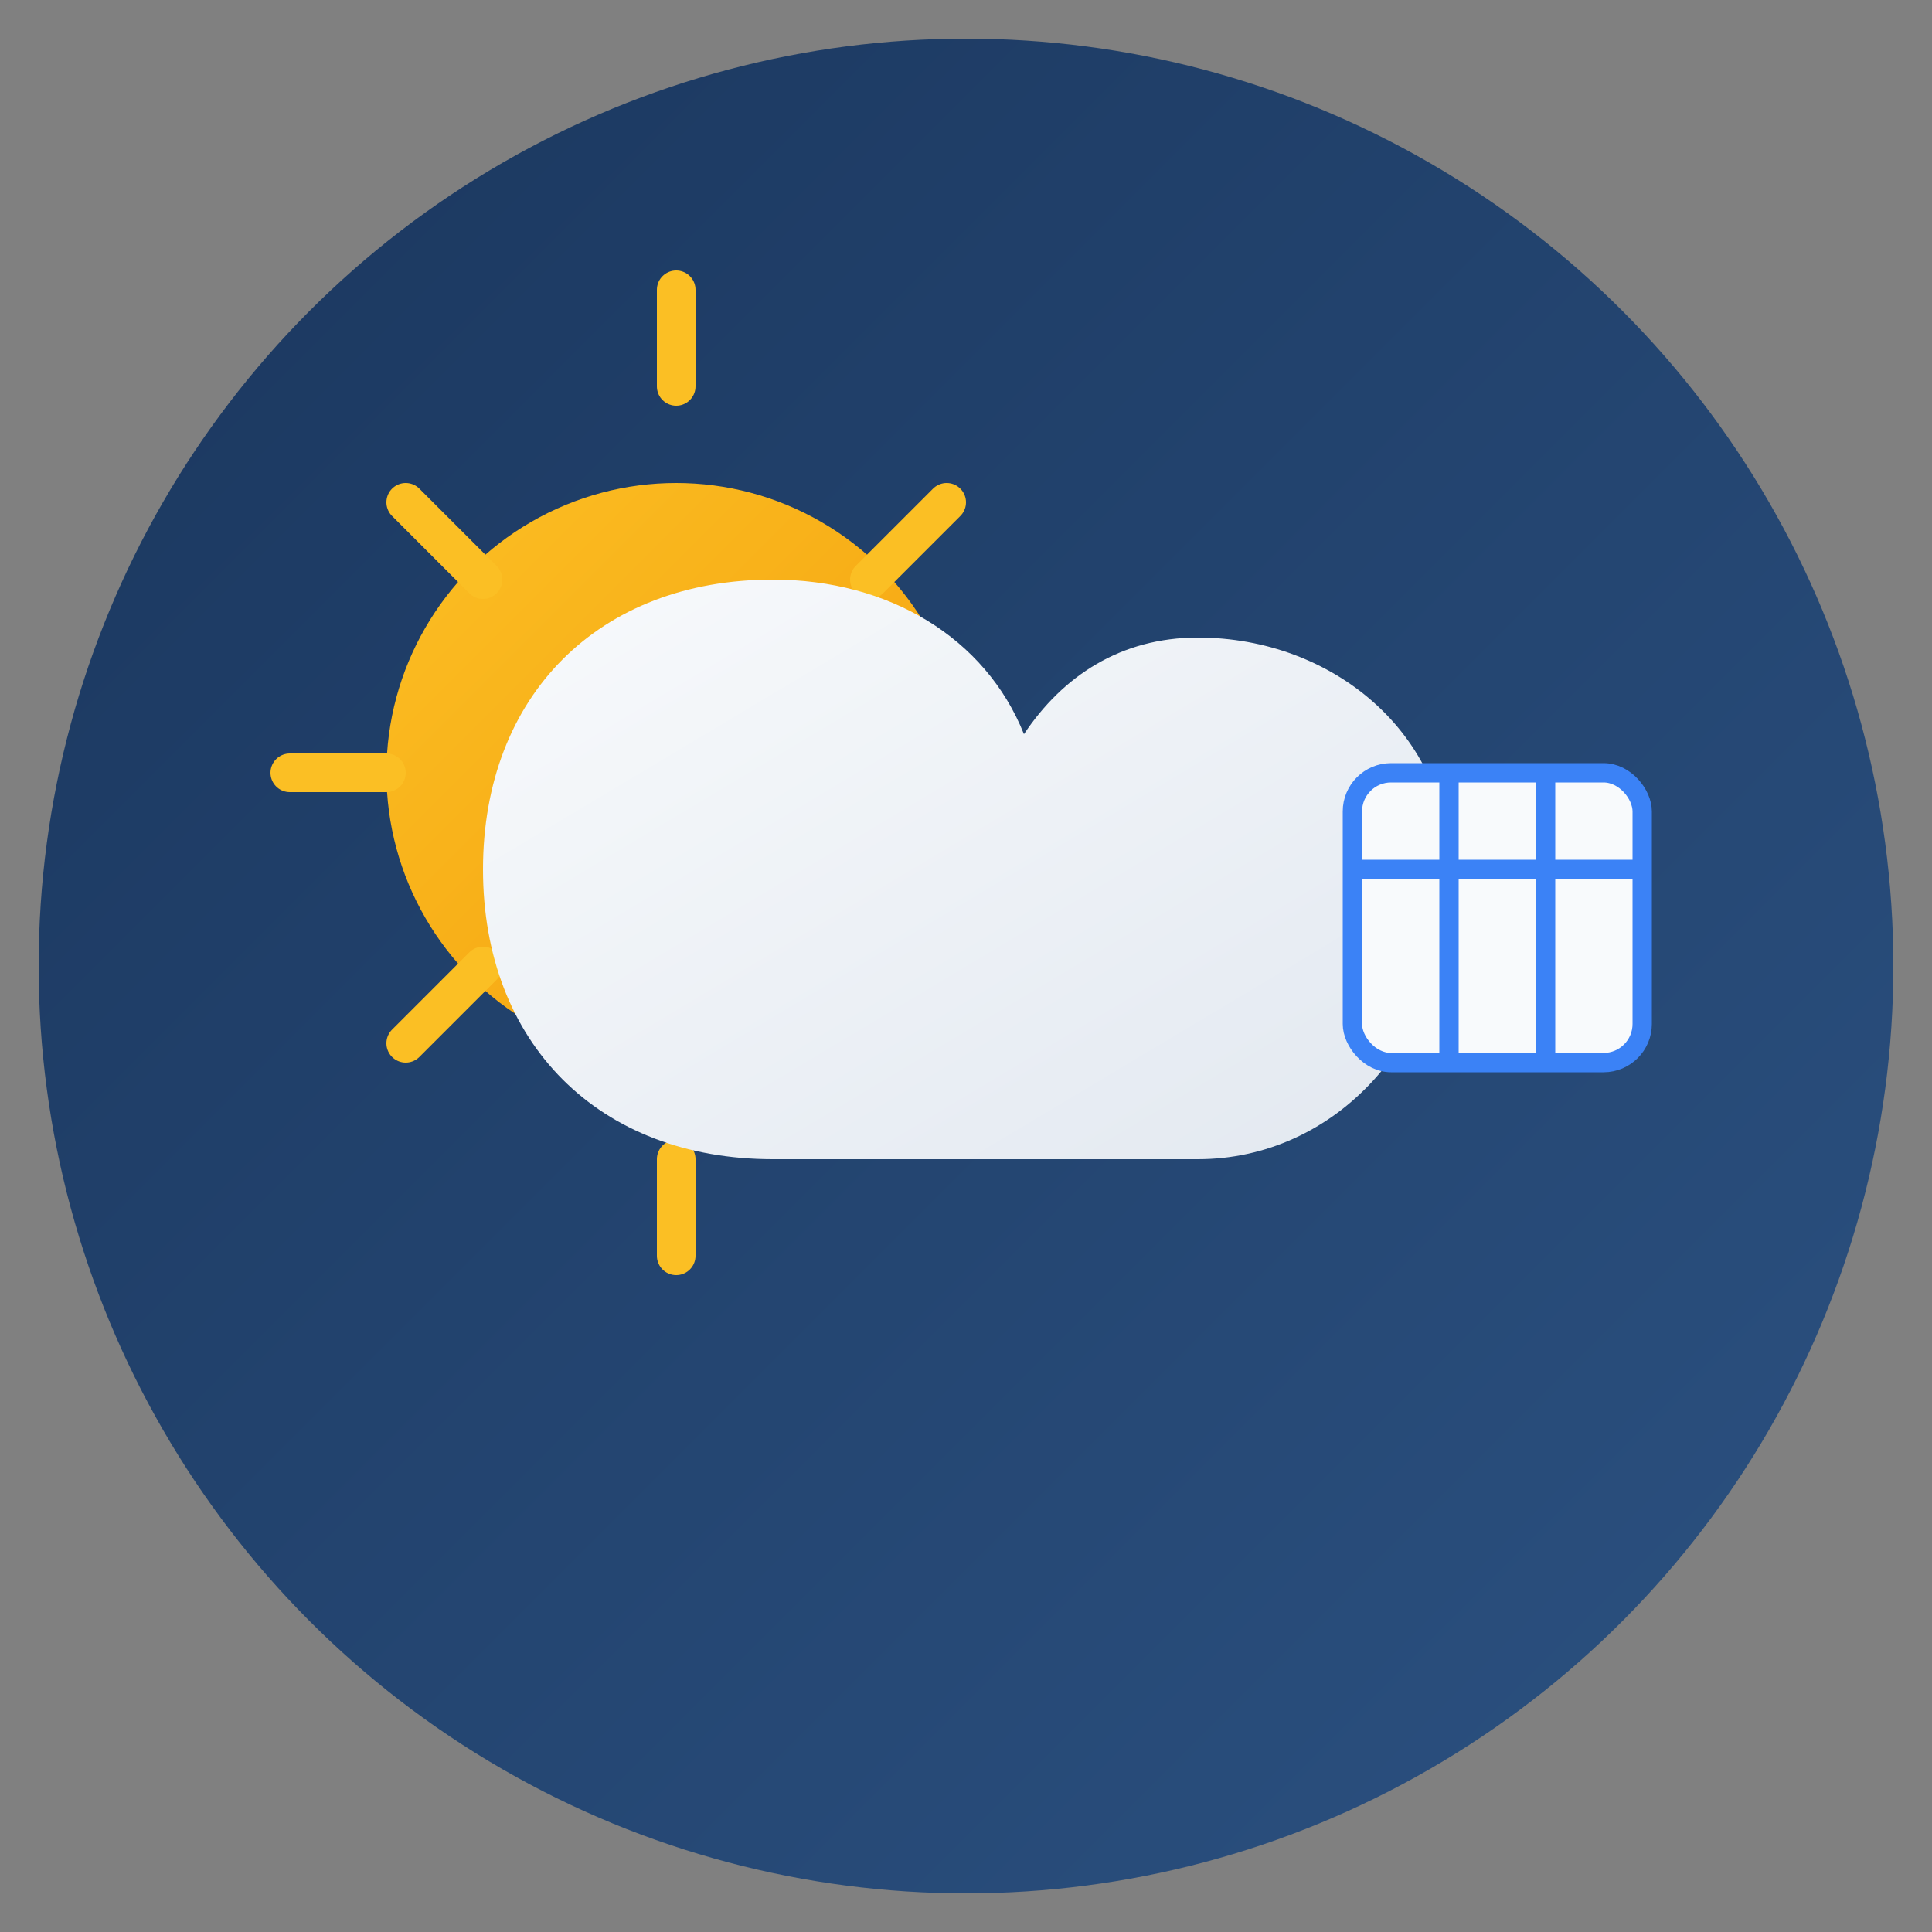 <svg xmlns="http://www.w3.org/2000/svg" viewBox="0 0 100 100" width="32" height="32">
  <rect x="0" y="0" width="100" height="100" fill="#808080" stroke="none"/>
  <!-- Background circle with gradient -->
  <defs>
    <linearGradient id="bgGradient" x1="0%" y1="0%" x2="100%" y2="100%">
      <stop offset="0%" stop-color="#1a365d" />
      <stop offset="100%" stop-color="#2c5282" />
    </linearGradient>
    <linearGradient id="sunGradient" x1="0%" y1="0%" x2="100%" y2="100%">
      <stop offset="0%" stop-color="#fbbf24" />
      <stop offset="100%" stop-color="#f59e0b" />
    </linearGradient>
    <linearGradient id="cloudGradient" x1="0%" y1="0%" x2="100%" y2="100%">
      <stop offset="0%" stop-color="#f8fafc" />
      <stop offset="100%" stop-color="#e2e8f0" />
    </linearGradient>
    <linearGradient id="rainGradient" x1="0%" y1="0%" x2="100%" y2="100%">
      <stop offset="0%" stop-color="#93c5fd" />
      <stop offset="100%" stop-color="#3b82f6" />
    </linearGradient>
  </defs>
  
  <!-- Main circle background -->
  <circle cx="50" cy="50" r="48" fill="url(#bgGradient)" />
  
  <!-- Sun -->
  <circle cx="35" cy="40" r="15" fill="url(#sunGradient)" />
  <g>
    <line x1="35" y1="20" x2="35" y2="15" stroke="#fbbf24" stroke-width="2" stroke-linecap="round" />
    <line x1="35" y1="65" x2="35" y2="60" stroke="#fbbf24" stroke-width="2" stroke-linecap="round" />
    <line x1="15" y1="40" x2="20" y2="40" stroke="#fbbf24" stroke-width="2" stroke-linecap="round" />
    <line x1="50" y1="40" x2="55" y2="40" stroke="#fbbf24" stroke-width="2" stroke-linecap="round" />
    <line x1="21" y1="26" x2="25" y2="30" stroke="#fbbf24" stroke-width="2" stroke-linecap="round" />
    <line x1="45" y1="50" x2="49" y2="54" stroke="#fbbf24" stroke-width="2" stroke-linecap="round" />
    <line x1="21" y1="54" x2="25" y2="50" stroke="#fbbf24" stroke-width="2" stroke-linecap="round" />
    <line x1="45" y1="30" x2="49" y2="26" stroke="#fbbf24" stroke-width="2" stroke-linecap="round" />
  </g>
  
  <!-- Cloud -->
  <path d="M75 45 C75 38 69 33 62 33 C58 33 55 35 53 38 C51 33 46 30 40 30 C31 30 25 36 25 45 C25 54 31 60 40 60 H62 C69 60 75 54 75 45Z" fill="url(#cloudGradient)" />
  
  <!-- Rain drops -->
  <g>
    <path d="M45 65 L45 75" stroke="url(#rainGradient)" stroke-width="2" stroke-linecap="round" />
    <path d="M55 65 L55 75" stroke="url(#rainGradient)" stroke-width="2" stroke-linecap="round" />
    <path d="M65 65 L65 75" stroke="url(#rainGradient)" stroke-width="2" stroke-linecap="round" />
  </g>
  
  <!-- Calendar icon to represent planning -->
  <rect x="70" y="40" width="15" height="15" rx="2" fill="#f8fafc" stroke="#3b82f6" stroke-width="1" />
  <line x1="70" y1="45" x2="85" y2="45" stroke="#3b82f6" stroke-width="1" />
  <line x1="75" y1="40" x2="75" y2="55" stroke="#3b82f6" stroke-width="1" />
  <line x1="80" y1="40" x2="80" y2="55" stroke="#3b82f6" stroke-width="1" />
</svg>